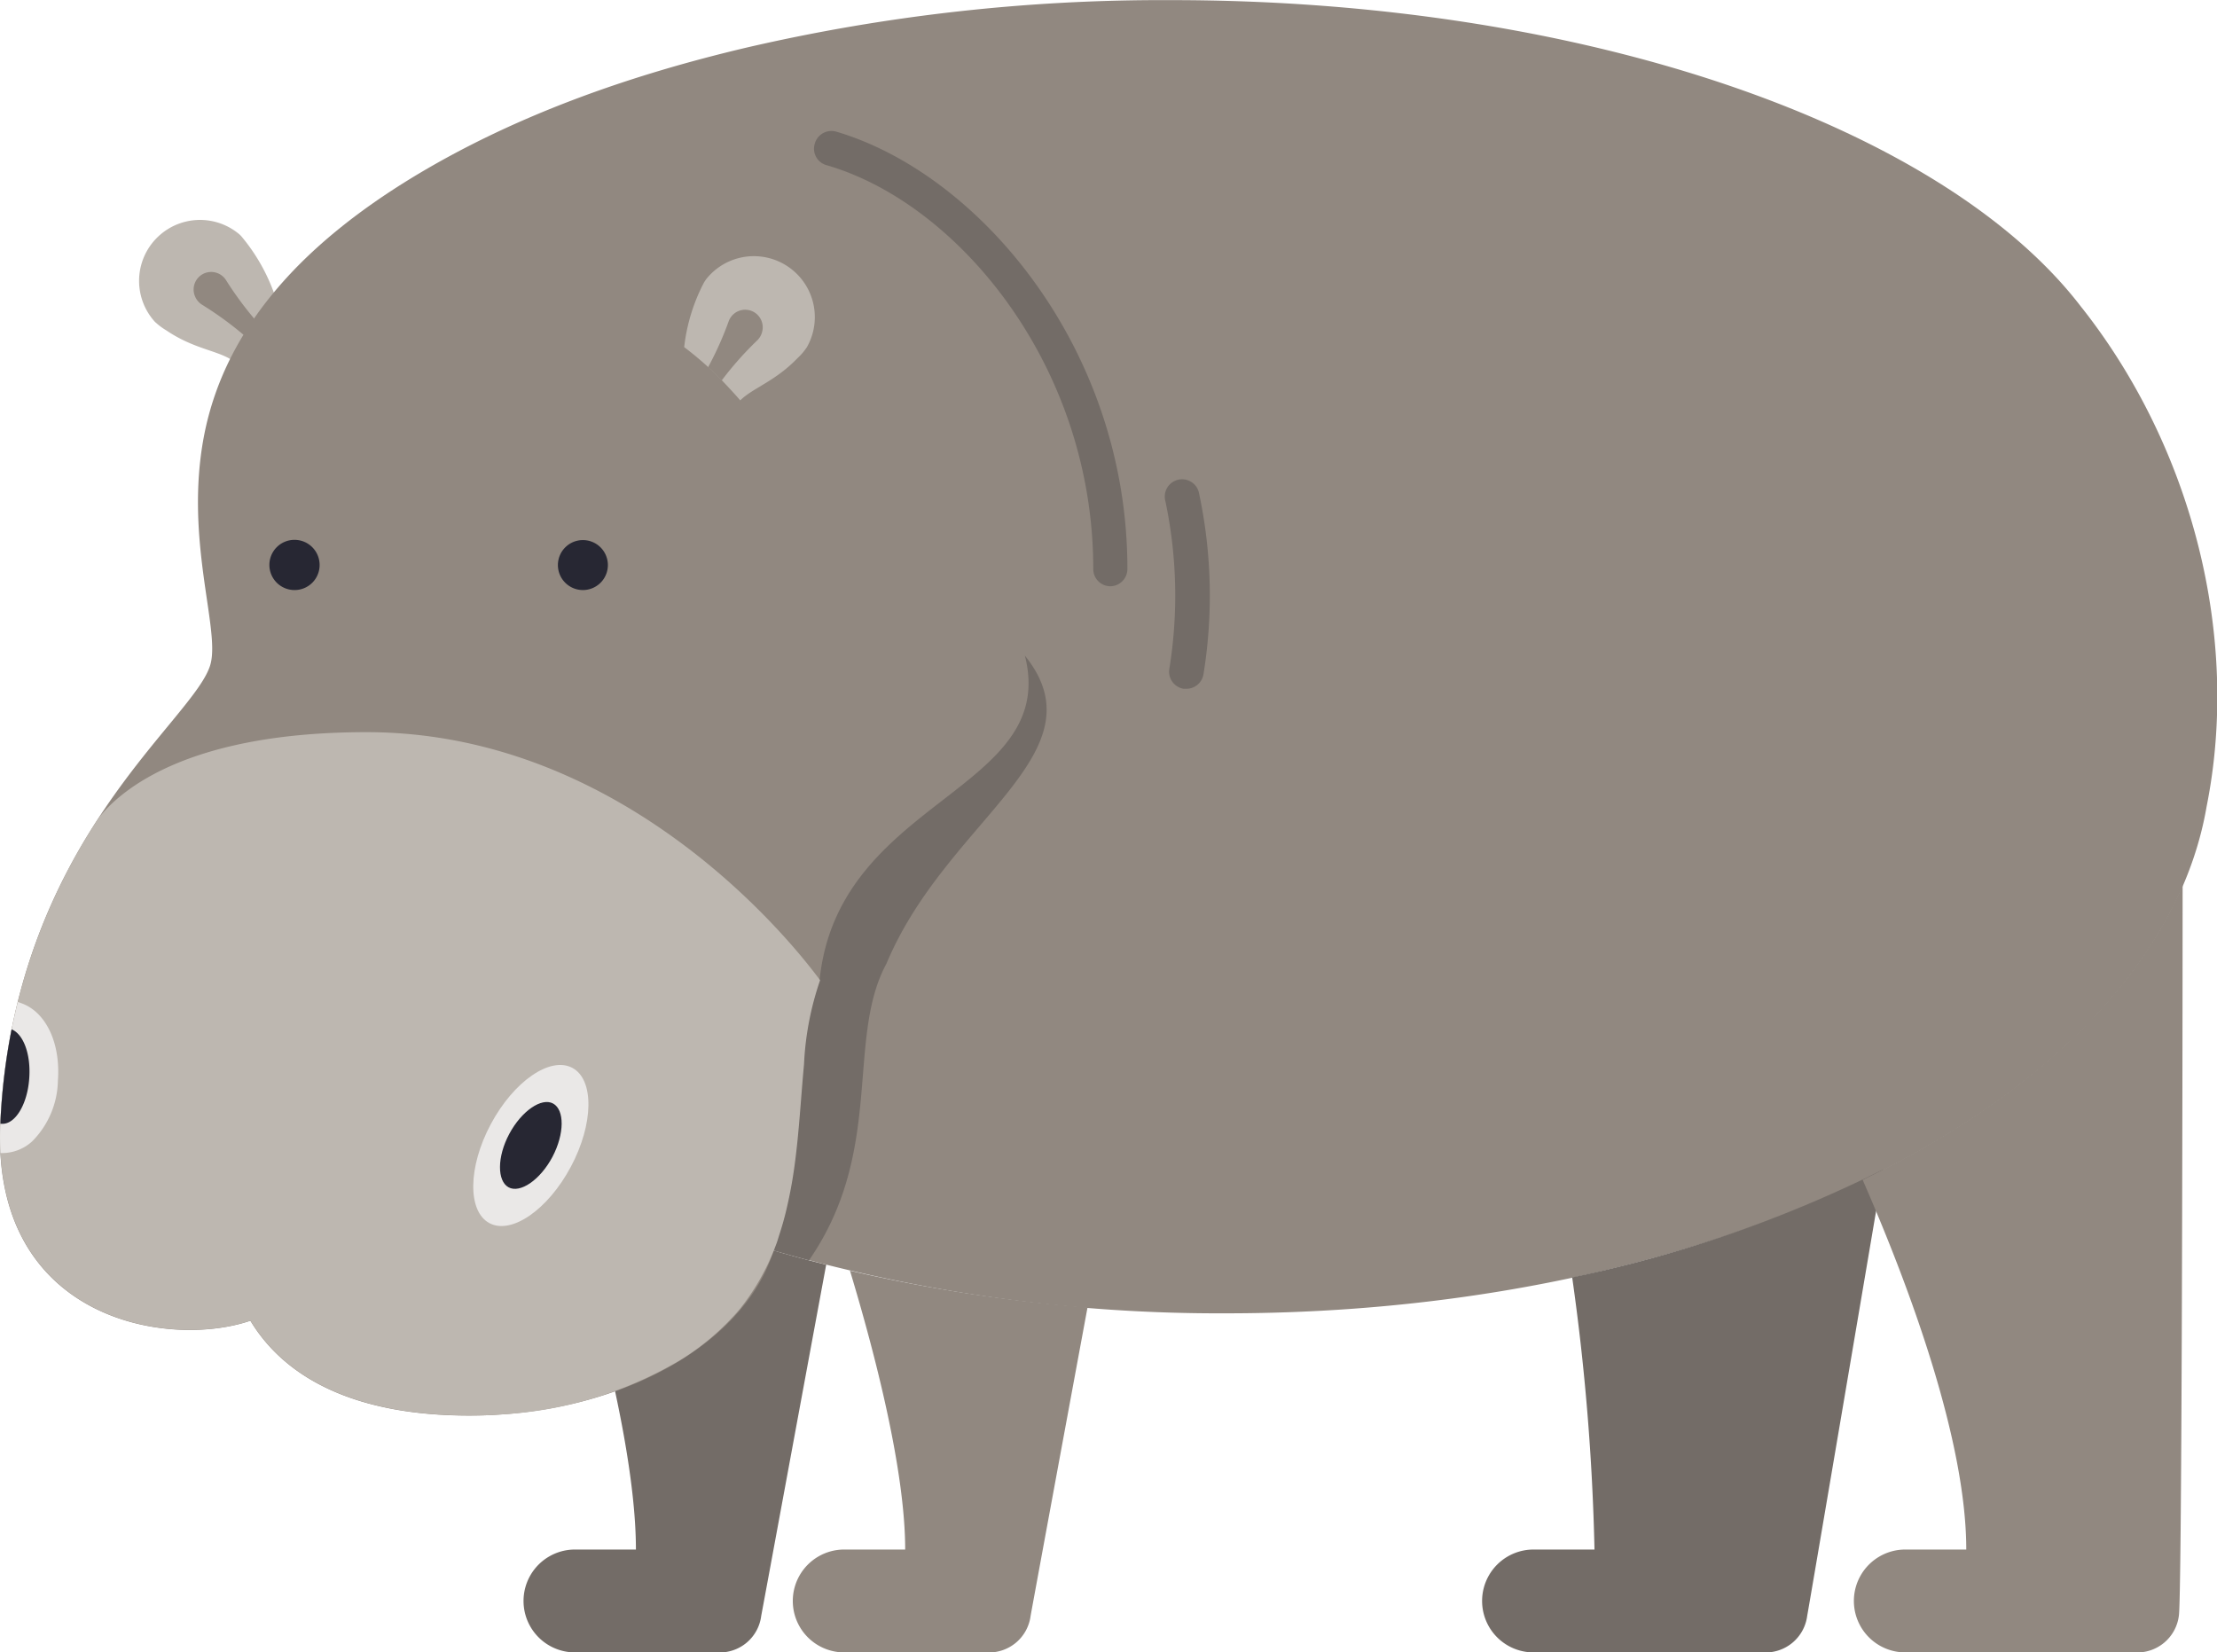 <svg id="Vrstva_1" data-name="Vrstva 1" xmlns="http://www.w3.org/2000/svg" viewBox="0 0 181.88 135.56"><defs><style>.cls-1{fill:#bdb7b0;}.cls-2{fill:#918880;}.cls-3{fill:#736c67;}.cls-4{fill:#eae8e7;}.cls-5{fill:#272733;}</style></defs><title>hroch</title><path class="cls-1" d="M881.08,499.24h0a5.26,5.26,0,0,0,.9.67c2.21,1.5,4.12,1.63,5.34,2.41.34-.65.72-1.29,1.12-1.94a27.34,27.34,0,0,1,2.45-3.31,15.31,15.31,0,0,0-2.74-4.86,1.89,1.89,0,0,0-.2-.2v0h0a5,5,0,0,0-6.87,7.24Z" transform="translate(-868.33 -472.8)"/><path class="cls-2" d="M889.32,499.1a27.88,27.88,0,0,1-2.45-3.32h0a1.44,1.44,0,0,0-2.53,1.36,1.46,1.46,0,0,0,.55.65,28.41,28.41,0,0,1,3.56,2.6q.43-.67.87-1.29Z" transform="translate(-868.33 -472.8)"/><path class="cls-3" d="M914.85,568.69l-.9.65s6.55,19.34,6.55,30.59h-5a4.22,4.22,0,1,0,0,8.44h11.69a3.43,3.43,0,0,0,3.59-3c.24-1.26,3.52-19.06,5.33-28.81A100.93,100.93,0,0,1,914.85,568.69Z" transform="translate(-868.33 -472.8)"/><path class="cls-2" d="M1039.18,498.12h0l-.09-.11c-11.22-14.71-40.41-25.2-74.66-25.2a151.11,151.11,0,0,0-34.88,3.9c-9.57,2.26-19.08,5.58-27.5,10.72-8,4.9-15.19,11.63-17,21.22-1.57,8.36,1.29,15.58.57,18.56-1.1,4.57-16.08,14.35-17.26,37.61-.83,16.25,13.7,18.67,20.51,16.34,2.87,4.75,8.66,7.78,17.93,7.78,12.33,0,22.6-5.82,25-13.55a131.74,131.74,0,0,0,37.14,5.16c42,0,76.42-18.24,80.42-41.59C1052.14,525.05,1048.17,509.56,1039.18,498.12Z" transform="translate(-868.33 -472.8)"/><path class="cls-3" d="M997.31,577.6a187.11,187.11,0,0,1,1.83,22.33h-5a4.22,4.22,0,1,0,0,8.44H1013a3.44,3.44,0,0,0,3.59-3c.17-.92,3.32-19.45,6.23-36.62A103.92,103.92,0,0,1,997.31,577.6Z" transform="translate(-868.33 -472.8)"/><path class="cls-2" d="M938.06,577.05c2.08,6.89,4.53,16.4,4.53,22.88h-5a4.22,4.22,0,1,0,0,8.44h11.69a3.44,3.44,0,0,0,3.6-3c.2-1.12,2.82-15.32,4.67-25.31A131,131,0,0,1,938.06,577.05Z" transform="translate(-868.33 -472.8)"/><path class="cls-2" d="M1021.14,569.6c4,9.16,8.5,21.5,8.5,30.33h-5a4.22,4.22,0,1,0,0,8.44h18.85a3.44,3.44,0,0,0,3.59-3c.24-1.31.3-40.54.31-59.95C1043.27,555,1033.9,563.42,1021.14,569.6Z" transform="translate(-868.33 -472.8)"/><path class="cls-3" d="M952.41,526.59c2.84,11.17-15.3,11.66-16.84,26.61a25,25,0,0,0-1.33,6.91c-.25,2.78-.4,5.57-.78,8.33a34.27,34.27,0,0,1-.7,3.77c-.15.63-.33,1.25-.53,1.86-.09.27-.17.56-.27.82s-.14.33-.2.49c1,.29,2,.56,2.94.82,6.23-9,3-18.14,6.35-24.33C946,540,958.89,534.63,952.41,526.59Z" transform="translate(-868.33 -472.8)"/><path class="cls-3" d="M959.44,520.9a1.41,1.41,0,0,1-1.42-1.42c0-16.7-11.11-30-21.85-33.12a1.4,1.4,0,0,1-1-1.76,1.42,1.42,0,0,1,1.76-1c11.74,3.46,23.89,17.81,23.89,35.84A1.42,1.42,0,0,1,959.44,520.9Z" transform="translate(-868.33 -472.8)"/><path class="cls-3" d="M965.66,529.31h-.23a1.42,1.42,0,0,1-1.17-1.63,37.59,37.59,0,0,0-.32-13.75,1.42,1.42,0,1,1,2.77-.6,40.23,40.23,0,0,1,.35,14.8A1.42,1.42,0,0,1,965.66,529.31Z" transform="translate(-868.33 -472.8)"/><path class="cls-1" d="M876.45,539.87a48.86,48.86,0,0,0-8.08,24.94c-.83,16.25,13.7,18.67,20.51,16.34,2.87,4.75,8.66,7.78,17.93,7.78.78,0,1.56,0,2.34-.07A32.25,32.25,0,0,0,924,584.47a20.42,20.42,0,0,0,5-4.24,19.13,19.13,0,0,0,3-5.32c.11-.27.18-.55.27-.82.2-.62.38-1.24.53-1.86a37.34,37.34,0,0,0,.71-3.77c.38-2.77.52-5.56.78-8.33a24.58,24.58,0,0,1,1.32-6.91c-4.1-5.52-17.58-20.35-37.21-20.35C884,532.87,878.38,537.45,876.45,539.87Z" transform="translate(-868.33 -472.8)"/><path class="cls-1" d="M934.5,501.32h0a4.67,4.67,0,0,1-.74.86c-1.84,1.92-3.68,2.45-4.7,3.47-.47-.55-1-1.11-1.51-1.65a27.63,27.63,0,0,0-3.09-2.72,15,15,0,0,1,1.64-5.33l.16-.24v0h0a5,5,0,0,1,8.24,5.62Z" transform="translate(-868.33 -472.8)"/><path class="cls-2" d="M926.42,502.93a27.23,27.23,0,0,0,1.69-3.77h0a1.44,1.44,0,0,1,2.76.8,1.48,1.48,0,0,1-.4.75,27.5,27.5,0,0,0-2.93,3.3c-.38-.38-.75-.74-1.12-1.08Z" transform="translate(-868.33 -472.8)"/><path class="cls-4" d="M915.16,568.53c1.88-3.52,1.93-7.16.12-8.12s-4.8,1.1-6.68,4.61-1.93,7.16-.12,8.13S913.28,572.05,915.16,568.53Z" transform="translate(-868.33 -472.8)"/><path class="cls-5" d="M918.2,519.15a2.05,2.05,0,1,0-2.05,2.06A2.05,2.05,0,0,0,918.2,519.15Z" transform="translate(-868.33 -472.8)"/><path class="cls-5" d="M913.65,567.72c1-1.9,1-3.86.06-4.38s-2.59.6-3.6,2.49-1,3.86-.06,4.38S912.64,569.62,913.65,567.72Z" transform="translate(-868.33 -472.8)"/><path class="cls-4" d="M870.06,555.1l-.27-.09a51.77,51.77,0,0,0-1.42,9.8,22.29,22.29,0,0,0,0,2.59,3.66,3.66,0,0,0,2.58-.94,7.24,7.24,0,0,0,2.13-5C873.31,558.36,872.09,555.81,870.06,555.1Z" transform="translate(-868.33 -472.8)"/><path class="cls-5" d="M868.36,565l.1,0c1.11.08,2.13-1.6,2.27-3.75.14-2-.5-3.62-1.45-4a51.36,51.36,0,0,0-.91,7.48C868.36,564.88,868.37,565,868.36,565Z" transform="translate(-868.33 -472.8)"/><path class="cls-5" d="M894.55,519.15a2.06,2.06,0,1,0-2.06,2.06A2.05,2.05,0,0,0,894.55,519.15Z" transform="translate(-868.33 -472.8)"/></svg>